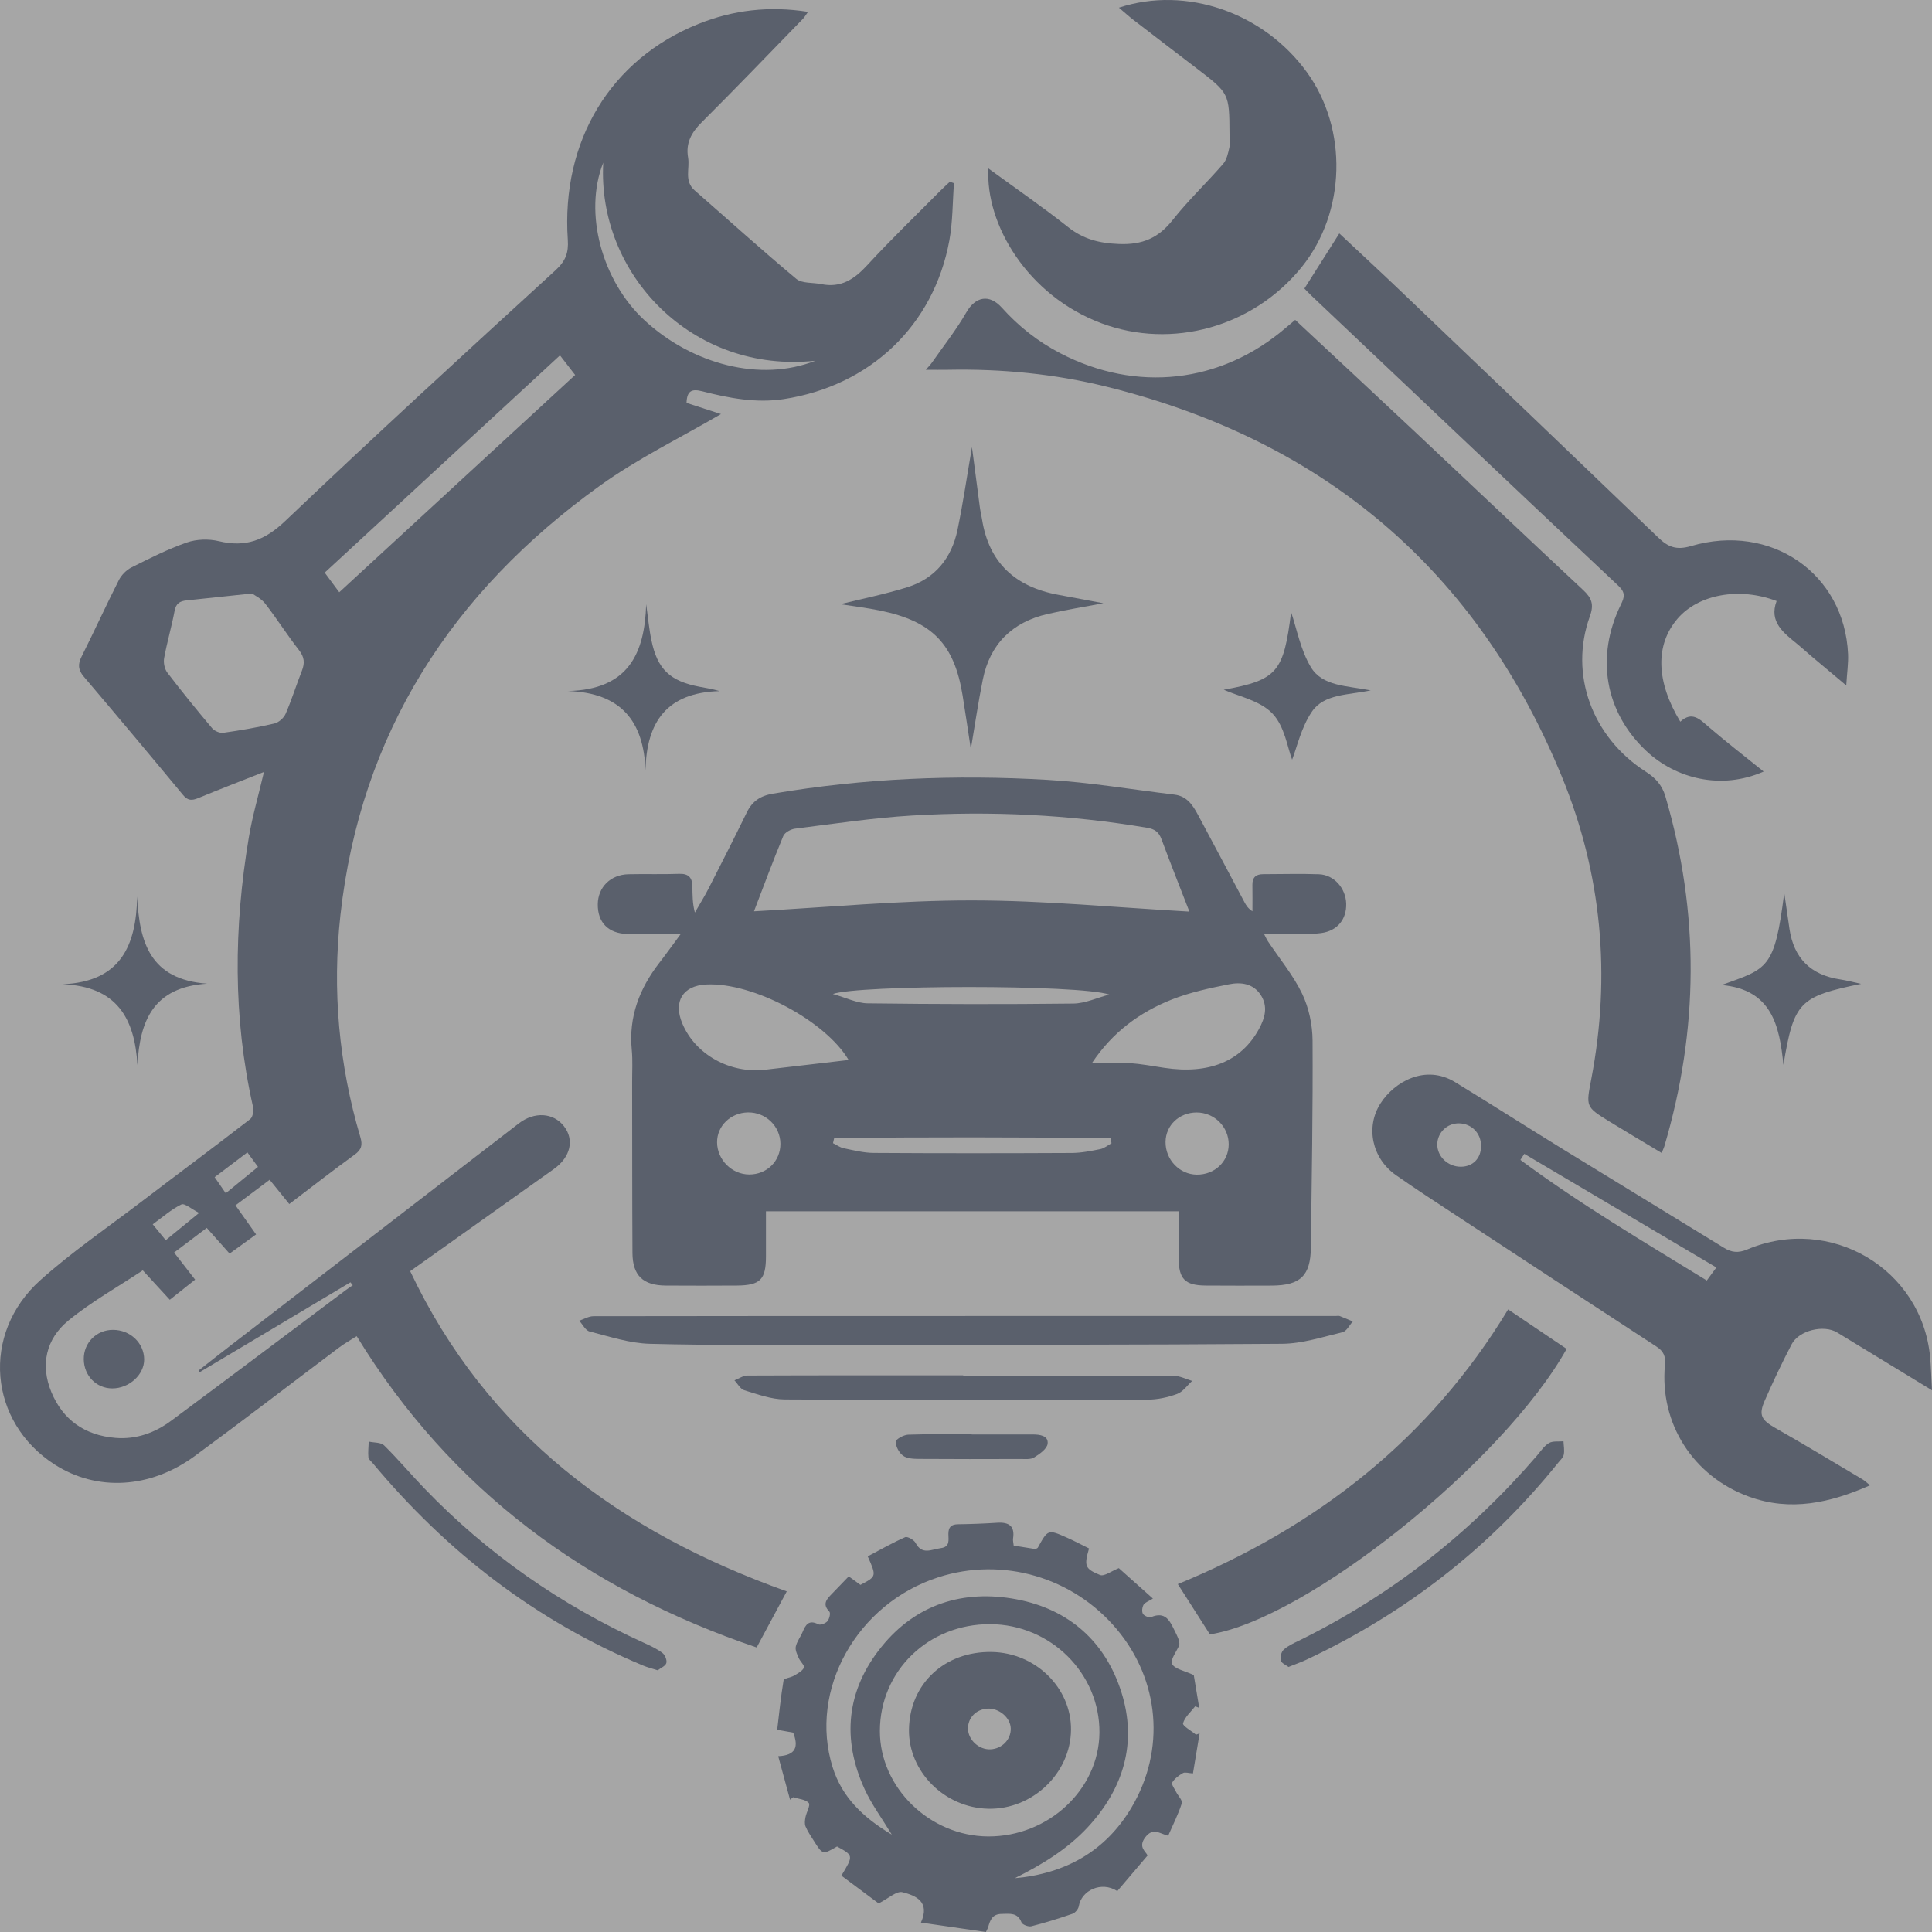 <svg width="120" height="120" viewBox="0 0 120 120" fill="none" xmlns="http://www.w3.org/2000/svg">
<rect x="0" y="0" width="120" height="120" fill="#808080" stroke="none"/>
<g opacity="0.3" clip-path="url(#clip0_1_26190)">
<rect width="120" height="120" fill="white"/>
<path d="M16.395 47.948C14.973 48.51 13.636 49.024 12.312 49.571C11.924 49.731 11.668 49.741 11.372 49.382C9.333 46.919 7.279 44.467 5.207 42.031C4.847 41.608 4.826 41.261 5.068 40.779C5.857 39.205 6.586 37.603 7.381 36.033C7.542 35.716 7.848 35.404 8.167 35.244C9.289 34.681 10.419 34.108 11.603 33.695C12.204 33.486 12.962 33.461 13.585 33.611C15.253 34.014 16.452 33.561 17.706 32.368C23.238 27.107 28.866 21.943 34.502 16.788C35.13 16.214 35.322 15.705 35.267 14.89C34.849 8.742 37.934 3.67 43.381 1.486C45.541 0.62 47.782 0.357 50.189 0.736C50.055 0.92 49.974 1.065 49.861 1.18C47.773 3.326 45.7 5.487 43.578 7.601C42.941 8.236 42.583 8.89 42.738 9.785C42.856 10.469 42.475 11.238 43.148 11.827C45.249 13.662 47.316 15.534 49.459 17.32C49.813 17.615 50.483 17.539 51.005 17.646C52.233 17.898 53.062 17.345 53.861 16.477C55.322 14.889 56.882 13.387 58.404 11.851C58.595 11.658 58.8 11.476 58.998 11.289C59.083 11.318 59.169 11.348 59.254 11.378C59.163 12.567 59.18 13.775 58.965 14.942C57.993 20.211 54.062 23.96 48.688 24.788C46.967 25.053 45.277 24.73 43.62 24.304C42.966 24.136 42.667 24.271 42.642 25.025C43.383 25.265 44.163 25.518 44.781 25.718C42.303 27.169 39.623 28.468 37.248 30.176C28.047 36.797 22.392 45.56 21.145 56.834C20.63 61.501 21.045 66.11 22.381 70.624C22.53 71.125 22.459 71.406 22.023 71.721C20.672 72.699 19.359 73.728 17.967 74.784C17.561 74.283 17.176 73.806 16.749 73.278C16.042 73.807 15.365 74.314 14.627 74.866C15.061 75.479 15.474 76.062 15.906 76.672C15.357 77.07 14.837 77.446 14.26 77.863C13.78 77.323 13.318 76.804 12.841 76.267C12.168 76.775 11.525 77.261 10.813 77.798C11.251 78.363 11.673 78.907 12.119 79.481C11.602 79.891 11.119 80.276 10.546 80.731C10.006 80.144 9.47 79.56 8.868 78.904C7.325 79.929 5.676 80.85 4.243 82.026C2.853 83.166 2.495 84.787 3.19 86.466C3.901 88.184 5.262 89.153 7.17 89.31C8.466 89.416 9.623 88.994 10.632 88.245C14.26 85.555 17.865 82.837 21.48 80.13C21.62 80.025 21.767 79.929 21.911 79.829C21.863 79.768 21.814 79.708 21.766 79.647C18.647 81.507 15.527 83.366 12.408 85.226C12.383 85.193 12.357 85.16 12.332 85.128C12.988 84.614 13.639 84.096 14.299 83.588C20.272 78.983 26.246 74.379 32.223 69.778C33.194 69.031 34.367 69.108 35.023 69.945C35.687 70.792 35.441 71.87 34.4 72.611C31.464 74.702 28.525 76.789 25.477 78.955C30.25 89.038 38.486 95.144 48.867 98.843C48.236 100.018 47.641 101.127 46.997 102.327C36.437 98.747 28.007 92.553 22.154 82.992C21.775 83.235 21.396 83.446 21.054 83.703C18.068 85.945 15.111 88.224 12.101 90.433C9.324 92.472 6.019 92.64 3.406 90.971C-0.706 88.343 -1.202 82.839 2.505 79.514C4.459 77.762 6.65 76.264 8.747 74.667C11.01 72.943 13.295 71.247 15.544 69.507C15.712 69.376 15.764 68.961 15.708 68.714C14.459 63.164 14.522 57.596 15.454 52.02C15.674 50.703 16.052 49.41 16.395 47.948ZM15.657 36.862C14.084 37.029 12.832 37.165 11.579 37.293C11.171 37.335 10.931 37.483 10.846 37.934C10.661 38.92 10.374 39.889 10.194 40.875C10.142 41.16 10.22 41.55 10.393 41.778C11.289 42.953 12.223 44.101 13.176 45.232C13.321 45.403 13.651 45.546 13.868 45.515C14.931 45.365 15.993 45.183 17.038 44.939C17.311 44.876 17.628 44.595 17.74 44.337C18.12 43.462 18.404 42.547 18.753 41.658C18.938 41.184 18.908 40.812 18.572 40.382C17.837 39.444 17.2 38.431 16.47 37.489C16.226 37.174 15.818 36.982 15.657 36.862ZM21.071 36.786C25.962 32.281 30.825 27.803 35.723 23.291C35.383 22.852 35.106 22.494 34.781 22.073C29.874 26.604 25.021 31.085 20.168 35.567C20.49 36.003 20.751 36.355 21.071 36.786ZM37.469 10.099C36.223 13.254 37.42 17.467 40.013 19.876C42.98 22.634 47.244 23.752 50.641 22.407C42.986 23.225 37.083 17.017 37.469 10.099ZM12.366 75.337C11.903 75.103 11.462 74.715 11.266 74.811C10.634 75.119 10.092 75.605 9.485 76.044C9.785 76.411 10.027 76.706 10.293 77.031C10.925 76.515 11.519 76.029 12.366 75.337ZM14.021 74.115C14.711 73.551 15.346 73.031 16.024 72.477C15.804 72.176 15.597 71.894 15.365 71.578C14.664 72.108 14.013 72.601 13.332 73.116C13.589 73.489 13.804 73.801 14.021 74.115Z" fill="#01133C"/>
<path d="M42.278 58.018C41.056 58.018 40.014 58.04 38.972 58.012C37.776 57.98 37.117 57.297 37.129 56.161C37.141 55.106 37.921 54.325 39.032 54.3C40.083 54.276 41.136 54.314 42.187 54.275C42.784 54.253 42.996 54.532 43.005 55.05C43.014 55.579 43.007 56.109 43.16 56.681C43.447 56.18 43.755 55.689 44.017 55.176C44.818 53.609 45.615 52.038 46.387 50.457C46.724 49.768 47.221 49.43 48.008 49.296C53.656 48.337 59.347 48.105 65.053 48.438C67.694 48.591 70.317 49.041 72.948 49.356C73.735 49.45 74.095 50.027 74.417 50.627C75.384 52.429 76.338 54.238 77.299 56.043C77.404 56.24 77.523 56.429 77.791 56.603C77.791 56.056 77.799 55.508 77.789 54.961C77.78 54.506 77.999 54.296 78.454 54.296C79.611 54.296 80.769 54.259 81.924 54.301C82.86 54.335 83.585 55.164 83.615 56.123C83.644 57.095 83.073 57.815 82.067 57.953C81.473 58.035 80.861 57.996 80.257 58.003C79.707 58.009 79.156 58.004 78.508 58.004C78.612 58.201 78.676 58.349 78.763 58.48C79.48 59.558 80.329 60.573 80.88 61.725C81.3 62.604 81.52 63.654 81.526 64.63C81.552 68.912 81.472 73.195 81.422 77.478C81.401 79.237 80.775 79.843 78.989 79.851C77.622 79.857 76.255 79.857 74.888 79.848C73.604 79.839 73.214 79.443 73.208 78.157C73.203 77.206 73.207 76.254 73.207 75.235C64.684 75.235 56.209 75.235 47.575 75.235C47.575 76.154 47.576 77.095 47.575 78.036C47.574 79.473 47.226 79.835 45.778 79.848C44.306 79.861 42.834 79.855 41.362 79.849C39.94 79.843 39.291 79.23 39.283 77.819C39.263 74.284 39.269 70.749 39.263 67.215C39.261 66.544 39.304 65.868 39.24 65.203C39.042 63.158 39.716 61.397 40.956 59.798C41.367 59.268 41.757 58.721 42.278 58.018ZM46.831 56.603C51.376 56.358 55.877 55.923 60.377 55.926C64.872 55.929 69.368 56.37 73.875 56.621C73.325 55.203 72.716 53.671 72.143 52.127C71.979 51.685 71.732 51.497 71.252 51.415C66.413 50.596 61.538 50.363 56.648 50.654C54.216 50.8 51.797 51.169 49.377 51.471C49.112 51.505 48.74 51.71 48.65 51.928C48 53.499 47.41 55.095 46.831 56.603ZM67.829 66.018C68.683 66.018 69.417 65.978 70.145 66.029C70.875 66.08 71.6 66.217 72.325 66.326C75.091 66.741 77.102 65.922 78.198 63.911C78.57 63.227 78.775 62.511 78.3 61.789C77.827 61.074 77.06 60.991 76.334 61.136C75.131 61.376 73.91 61.635 72.779 62.083C70.779 62.876 69.094 64.121 67.829 66.018ZM52.71 65.837C51.28 63.419 46.787 61.003 43.864 61.148C42.414 61.22 41.809 62.199 42.375 63.559C43.179 65.494 45.336 66.699 47.533 66.441C49.267 66.238 51.001 66.036 52.71 65.837ZM68.898 61.773C67.007 61.137 53.273 61.173 51.731 61.739C52.554 61.969 53.221 62.311 53.893 62.319C58.148 62.374 62.406 62.383 66.661 62.333C67.409 62.324 68.153 61.968 68.898 61.773ZM51.814 70.681C51.789 70.788 51.764 70.896 51.739 71.004C51.961 71.112 52.171 71.271 52.405 71.319C53.018 71.446 53.641 71.606 54.26 71.61C58.36 71.636 62.46 71.633 66.559 71.613C67.156 71.611 67.757 71.491 68.345 71.373C68.591 71.323 68.808 71.135 69.038 71.011C69.019 70.905 69 70.8 68.981 70.694C63.259 70.626 57.536 70.629 51.814 70.681ZM72.394 70.923C72.382 72.024 73.258 72.947 74.33 72.96C75.441 72.973 76.31 72.153 76.317 71.085C76.323 69.995 75.429 69.1 74.331 69.098C73.248 69.095 72.407 69.888 72.394 70.923ZM48.473 71.039C48.466 69.949 47.56 69.076 46.454 69.094C45.378 69.112 44.529 69.937 44.539 70.956C44.549 72.038 45.454 72.944 46.532 72.95C47.628 72.957 48.48 72.118 48.473 71.039Z" fill="#01133C"/>
<path d="M80.447 19.87C82.935 22.194 85.376 24.461 87.804 26.742C91.316 30.042 94.811 33.359 98.334 36.649C98.859 37.14 99.019 37.534 98.749 38.281C97.45 41.876 98.882 45.792 102.233 47.938C102.843 48.329 103.24 48.783 103.44 49.463C105.573 56.719 105.516 63.965 103.373 71.206C103.345 71.303 103.297 71.394 103.207 71.612C102.109 70.952 101.038 70.319 99.978 69.668C98.477 68.746 98.508 68.746 98.839 67.012C100.067 60.584 99.492 54.284 97.008 48.237C91.773 35.492 82.321 27.384 68.727 24.018C65.509 23.221 62.209 22.903 58.88 22.968C58.461 22.976 58.042 22.969 57.504 22.969C57.67 22.776 57.786 22.662 57.877 22.532C58.601 21.495 59.393 20.496 60.019 19.405C60.583 18.422 61.443 18.238 62.231 19.116C63.267 20.271 64.461 21.214 65.85 21.938C70.577 24.4 75.83 23.818 79.86 20.363C80.037 20.212 80.217 20.063 80.447 19.87Z" fill="#01133C"/>
<path d="M119.999 86.353C117.896 85.071 116.002 83.918 114.109 82.763C113.281 82.258 111.732 82.629 111.279 83.502C110.683 84.65 110.125 85.82 109.608 87.004C109.214 87.904 109.414 88.209 110.281 88.702C112.1 89.737 113.89 90.82 115.688 91.888C115.837 91.977 115.963 92.104 116.151 92.255C113.667 93.351 111.208 93.899 108.624 92.956C105.164 91.693 103.073 88.415 103.413 84.783C103.463 84.245 103.338 83.934 102.881 83.636C98.718 80.927 94.568 78.2 90.417 75.473C89.172 74.655 87.921 73.844 86.703 72.989C85.209 71.939 84.806 69.996 85.75 68.528C86.61 67.189 88.534 66.087 90.379 67.213C92.632 68.59 94.856 70.012 97.105 71.396C100.423 73.438 103.755 75.459 107.073 77.5C107.557 77.798 107.97 77.839 108.529 77.604C113.676 75.438 119.364 78.797 119.882 84.284C119.939 84.893 119.952 85.507 119.999 86.353ZM94.677 71.666C94.596 71.792 94.516 71.918 94.435 72.044C98.106 74.766 102.044 77.098 106.012 79.535C106.246 79.217 106.433 78.962 106.607 78.725C102.585 76.344 98.631 74.005 94.677 71.666ZM91.992 71.174C91.989 70.388 91.41 69.792 90.629 69.773C89.89 69.756 89.28 70.343 89.272 71.078C89.264 71.838 89.942 72.477 90.747 72.468C91.493 72.46 91.994 71.939 91.992 71.174Z" fill="#01133C"/>
<path d="M71.609 99.29C71.32 99.471 71.103 99.536 71.028 99.675C70.942 99.833 70.908 100.1 70.991 100.24C71.066 100.367 71.373 100.493 71.5 100.44C72.386 100.071 72.656 100.669 72.95 101.267C73.108 101.588 73.284 101.901 73.249 102.182C73.079 102.581 72.671 103.098 72.8 103.351C72.962 103.668 73.564 103.768 74.147 104.042C74.236 104.58 74.361 105.329 74.486 106.078C74.402 106.046 74.318 106.014 74.235 105.983C73.965 106.33 73.589 106.648 73.48 107.039C73.438 107.191 73.999 107.505 74.285 107.745C74.36 107.718 74.434 107.692 74.509 107.665C74.373 108.485 74.237 109.304 74.097 110.151C73.826 110.135 73.606 110.055 73.477 110.128C73.219 110.274 72.952 110.472 72.809 110.715C72.743 110.828 72.953 111.103 73.05 111.299C73.171 111.542 73.462 111.827 73.403 112.009C73.186 112.688 72.857 113.334 72.557 114.022C72.027 113.891 71.613 113.483 71.13 114.126C70.675 114.733 71.174 115 71.278 115.249C70.605 116.041 69.988 116.765 69.397 117.46C68.411 116.819 67.165 117.418 67.006 118.4C66.977 118.576 66.785 118.809 66.615 118.868C65.775 119.161 64.922 119.426 64.059 119.645C63.88 119.691 63.502 119.548 63.447 119.406C63.205 118.779 62.728 118.871 62.219 118.877C61.616 118.884 61.496 119.279 61.373 119.712C61.36 119.761 61.33 119.806 61.236 120C59.974 119.818 58.664 119.628 57.2 119.416C57.789 118.118 56.88 117.735 56.049 117.528C55.687 117.438 55.177 117.921 54.573 118.224C53.898 117.721 53.074 117.106 52.26 116.5C53.015 115.251 53.015 115.251 51.99 114.689C51.098 115.207 51.096 115.209 50.538 114.32C50.358 114.035 50.163 113.753 50.035 113.446C49.965 113.282 49.994 113.062 50.029 112.877C50.088 112.565 50.352 112.117 50.233 111.985C50.029 111.761 49.596 111.737 49.26 111.628C49.197 111.68 49.134 111.733 49.072 111.785C48.834 110.913 48.597 110.042 48.336 109.081C49.459 109.028 49.602 108.472 49.265 107.616C49.021 107.573 48.745 107.523 48.273 107.438C48.395 106.427 48.496 105.393 48.669 104.371C48.691 104.244 49.106 104.203 49.314 104.08C49.546 103.943 49.835 103.796 49.934 103.58C49.991 103.455 49.699 103.196 49.608 102.979C49.513 102.755 49.381 102.49 49.427 102.276C49.495 101.958 49.721 101.676 49.85 101.367C50.038 100.919 50.234 100.582 50.828 100.889C50.956 100.955 51.283 100.83 51.395 100.694C51.516 100.55 51.6 100.186 51.512 100.097C51.045 99.623 51.364 99.314 51.679 98.986C52.017 98.633 52.358 98.283 52.717 97.911C53.001 98.118 53.226 98.281 53.443 98.439C54.447 97.912 54.447 97.912 53.896 96.668C54.659 96.267 55.421 95.831 56.221 95.477C56.361 95.415 56.768 95.643 56.867 95.831C57.272 96.606 57.861 96.231 58.426 96.159C59.035 96.081 58.902 95.629 58.906 95.276C58.909 94.852 59.072 94.68 59.508 94.674C60.321 94.664 61.135 94.632 61.947 94.58C62.681 94.534 63.042 94.8 62.923 95.559C62.904 95.682 62.944 95.814 62.962 95.999C63.418 96.072 63.874 96.146 64.317 96.217C64.379 96.179 64.442 96.162 64.463 96.123C65.089 94.99 65.091 94.983 66.265 95.503C66.737 95.712 67.192 95.956 67.642 96.177C67.334 97.246 67.365 97.435 68.323 97.825C68.584 97.931 69.041 97.576 69.492 97.4C70.063 97.91 70.766 98.537 71.609 99.29ZM63.029 116.659C66.177 116.38 68.669 114.98 70.274 112.279C72.411 108.682 72.021 104.365 69.373 101.203C66.656 97.957 62.28 96.679 58.285 97.966C53.212 99.601 50.221 104.968 51.712 109.755C52.295 111.625 53.592 112.878 55.391 113.952C54.759 112.909 54.139 112.073 53.714 111.151C52.267 108.007 52.574 104.975 54.758 102.278C56.892 99.642 59.825 98.71 63.142 99.337C66.427 99.958 68.666 101.996 69.651 105.105C70.643 108.234 69.794 111.083 67.564 113.491C66.299 114.858 64.71 115.822 63.029 116.659ZM61.504 100.88C57.669 100.862 54.657 103.776 54.651 107.514C54.645 111.027 57.749 114.05 61.38 114.065C65.114 114.081 68.256 111.152 68.288 107.624C68.321 103.941 65.259 100.897 61.504 100.88Z" fill="#01133C"/>
<path d="M114.675 42.575C113.841 41.876 113.17 41.316 112.501 40.751C112.223 40.516 111.957 40.265 111.674 40.035C110.797 39.319 109.856 38.638 110.349 37.331C108.024 36.445 105.493 36.919 104.201 38.42C102.803 40.043 102.848 42.318 104.367 44.826C105.1 44.151 105.578 44.676 106.135 45.154C107.239 46.103 108.394 46.994 109.544 47.922C106.911 49.087 104.088 48.364 102.259 46.648C99.687 44.234 99.084 40.801 100.676 37.552C100.903 37.089 100.974 36.81 100.518 36.381C94.14 30.387 87.79 24.363 81.435 18.346C81.267 18.187 81.112 18.016 81.019 17.921C81.75 16.767 82.45 15.662 83.187 14.498C84.396 15.632 85.634 16.775 86.853 17.938C92.239 23.083 97.625 28.229 102.997 33.389C103.599 33.966 104.106 34.19 105.032 33.917C110.007 32.455 114.566 35.629 114.787 40.628C114.811 41.191 114.725 41.757 114.675 42.575Z" fill="#01133C"/>
<path d="M61.393 10.464C63.12 11.726 64.774 12.865 66.344 14.107C67.296 14.86 68.281 15.107 69.5 15.155C70.964 15.214 71.959 14.778 72.84 13.66C73.804 12.44 74.948 11.359 75.97 10.18C76.198 9.917 76.281 9.509 76.36 9.153C76.42 8.882 76.369 8.588 76.367 8.304C76.352 5.797 76.353 5.797 74.326 4.245C73.021 3.246 71.713 2.249 70.412 1.245C70.108 1.011 69.824 0.753 69.496 0.476C73.678 -0.897 78.49 0.779 81.173 4.484C83.73 8.013 83.599 13.168 80.867 16.568C77.854 20.317 72.793 21.716 68.415 20.08C63.798 18.354 61.196 13.91 61.393 10.464Z" fill="#01133C"/>
<path d="M93.672 81.331C94.941 82.187 96.125 82.986 97.306 83.783C93.372 90.815 81.183 100.57 75.15 101.515C74.492 100.484 73.827 99.442 73.156 98.392C81.829 94.821 88.811 89.365 93.672 81.331Z" fill="#01133C"/>
<path d="M59.959 81.737C67.633 81.737 75.307 81.737 82.981 81.737C83.06 81.737 83.148 81.716 83.216 81.743C83.489 81.847 83.756 81.967 84.025 82.08C83.815 82.31 83.64 82.685 83.388 82.746C82.146 83.043 80.886 83.457 79.63 83.466C70.563 83.537 61.496 83.525 52.429 83.529C48.408 83.531 44.385 83.572 40.367 83.467C39.111 83.435 37.859 83.017 36.623 82.704C36.365 82.639 36.19 82.264 35.977 82.031C36.27 81.934 36.564 81.753 36.858 81.752C44.558 81.737 52.258 81.74 59.959 81.74C59.959 81.74 59.959 81.738 59.959 81.737Z" fill="#01133C"/>
<path d="M68.531 37.469C67.372 37.689 66.213 37.872 65.072 38.135C62.859 38.644 61.489 40.011 61.045 42.204C60.754 43.643 60.543 45.098 60.3 46.526C60.134 45.439 59.97 44.313 59.788 43.189C59.273 40.01 57.91 38.595 54.684 37.927C53.845 37.753 52.989 37.653 52.191 37.527C53.562 37.187 54.978 36.905 56.347 36.477C58.105 35.928 59.116 34.638 59.475 32.899C59.824 31.209 60.073 29.499 60.37 27.771C60.533 29.02 60.693 30.265 60.86 31.508C60.894 31.763 60.958 32.014 60.998 32.269C61.426 34.955 63.063 36.457 65.742 36.946C66.669 37.115 67.595 37.293 68.531 37.469Z" fill="#01133C"/>
<path d="M59.827 85.441C64.188 85.441 68.55 85.433 72.911 85.456C73.291 85.458 73.669 85.662 74.048 85.772C73.74 86.05 73.478 86.445 73.115 86.58C72.537 86.794 71.893 86.933 71.276 86.934C63.763 86.957 56.249 86.966 48.735 86.922C47.897 86.917 47.049 86.599 46.228 86.351C45.983 86.277 45.819 85.947 45.617 85.735C45.887 85.631 46.157 85.438 46.428 85.437C50.894 85.418 55.361 85.424 59.827 85.424C59.827 85.429 59.827 85.435 59.827 85.441Z" fill="#01133C"/>
<path d="M40.849 103.745C40.499 103.633 40.218 103.565 39.955 103.456C33.265 100.67 27.741 96.38 23.155 90.884C23.056 90.765 22.895 90.645 22.882 90.514C22.852 90.193 22.892 89.864 22.903 89.539C23.227 89.612 23.659 89.58 23.857 89.775C24.727 90.631 25.513 91.568 26.36 92.448C30.263 96.505 34.813 99.681 39.969 102.027C40.373 102.211 40.785 102.4 41.136 102.661C41.301 102.784 41.44 103.116 41.387 103.296C41.332 103.484 41.033 103.603 40.849 103.745Z" fill="#01133C"/>
<path d="M80.03 103.538C79.877 103.419 79.598 103.308 79.555 103.141C79.504 102.936 79.578 102.608 79.728 102.468C79.987 102.227 80.337 102.071 80.665 101.911C86.413 99.09 91.317 95.224 95.46 90.415C95.698 90.139 95.908 89.807 96.21 89.63C96.447 89.491 96.806 89.55 97.111 89.521C97.122 89.798 97.181 90.084 97.128 90.348C97.092 90.533 96.909 90.694 96.779 90.856C92.533 96.129 87.307 100.197 81.132 103.093C80.802 103.248 80.454 103.368 80.03 103.538Z" fill="#01133C"/>
<path d="M40.094 47.858C39.983 44.812 38.594 43.032 35.273 42.92C39.036 42.835 40.041 40.582 40.136 37.529C40.241 38.273 40.307 39.024 40.458 39.758C40.831 41.572 41.612 42.308 43.464 42.659C43.85 42.732 44.239 42.79 44.699 42.926C41.445 43.011 40.148 44.812 40.094 47.858Z" fill="#01133C"/>
<path d="M3.891 61.133C7.5 60.976 8.461 58.73 8.52 55.683C8.655 58.529 9.322 60.843 12.867 61.097C9.527 61.308 8.684 63.391 8.535 66.152C8.37 63.274 7.276 61.264 3.891 61.133Z" fill="#01133C"/>
<path d="M106.93 61.181C109.793 60.147 110.225 60.221 110.823 55.452C110.949 56.325 111.045 57.009 111.147 57.693C111.414 59.499 112.449 60.559 114.304 60.834C114.679 60.89 115.047 60.991 115.598 61.109C111.743 61.897 111.426 62.24 110.772 66.139C110.53 63.708 110.05 61.457 106.93 61.181Z" fill="#01133C"/>
<path d="M85.141 42.882C83.702 43.177 82.238 43.1 81.489 44.197C80.818 45.18 80.552 46.43 80.256 47.184C79.972 46.46 79.797 45.109 79.028 44.312C78.245 43.5 76.875 43.234 76.008 42.84C79.361 42.236 79.726 41.723 80.194 38.023C80.544 39.048 80.775 40.361 81.419 41.435C82.142 42.641 83.669 42.587 85.141 42.882Z" fill="#01133C"/>
<path d="M60.355 89.097C61.617 89.097 62.88 89.097 64.142 89.097C64.587 89.097 65.126 89.17 65.07 89.671C65.034 89.989 64.572 90.313 64.231 90.525C64.014 90.66 63.669 90.619 63.381 90.62C61.277 90.626 59.173 90.631 57.069 90.615C56.737 90.613 56.334 90.595 56.092 90.416C55.842 90.233 55.633 89.843 55.637 89.546C55.639 89.39 56.132 89.12 56.411 89.11C57.724 89.063 59.04 89.089 60.355 89.089C60.355 89.092 60.355 89.094 60.355 89.097Z" fill="#01133C"/>
<path d="M7.019 82.6C8.087 82.602 8.945 83.414 8.954 84.433C8.962 85.385 8.02 86.241 6.968 86.237C5.982 86.233 5.218 85.452 5.203 84.433C5.188 83.406 5.989 82.597 7.019 82.6Z" fill="#01133C"/>
<path d="M56.458 107.415C56.503 104.583 58.669 102.558 61.599 102.608C64.32 102.654 66.543 104.836 66.522 107.437C66.5 110.14 64.128 112.405 61.38 112.345C58.666 112.287 56.416 110.033 56.458 107.415ZM62.779 107.351C62.758 106.684 62.054 106.087 61.336 106.126C60.625 106.165 60.109 106.699 60.124 107.382C60.139 108.075 60.808 108.686 61.517 108.654C62.239 108.622 62.801 108.042 62.779 107.351Z" fill="#01133C"/>
</g>
<defs>
<clipPath id="clip0_1_26190">
<rect width="120" height="120" fill="white"/>
</clipPath>
</defs>
</svg>
